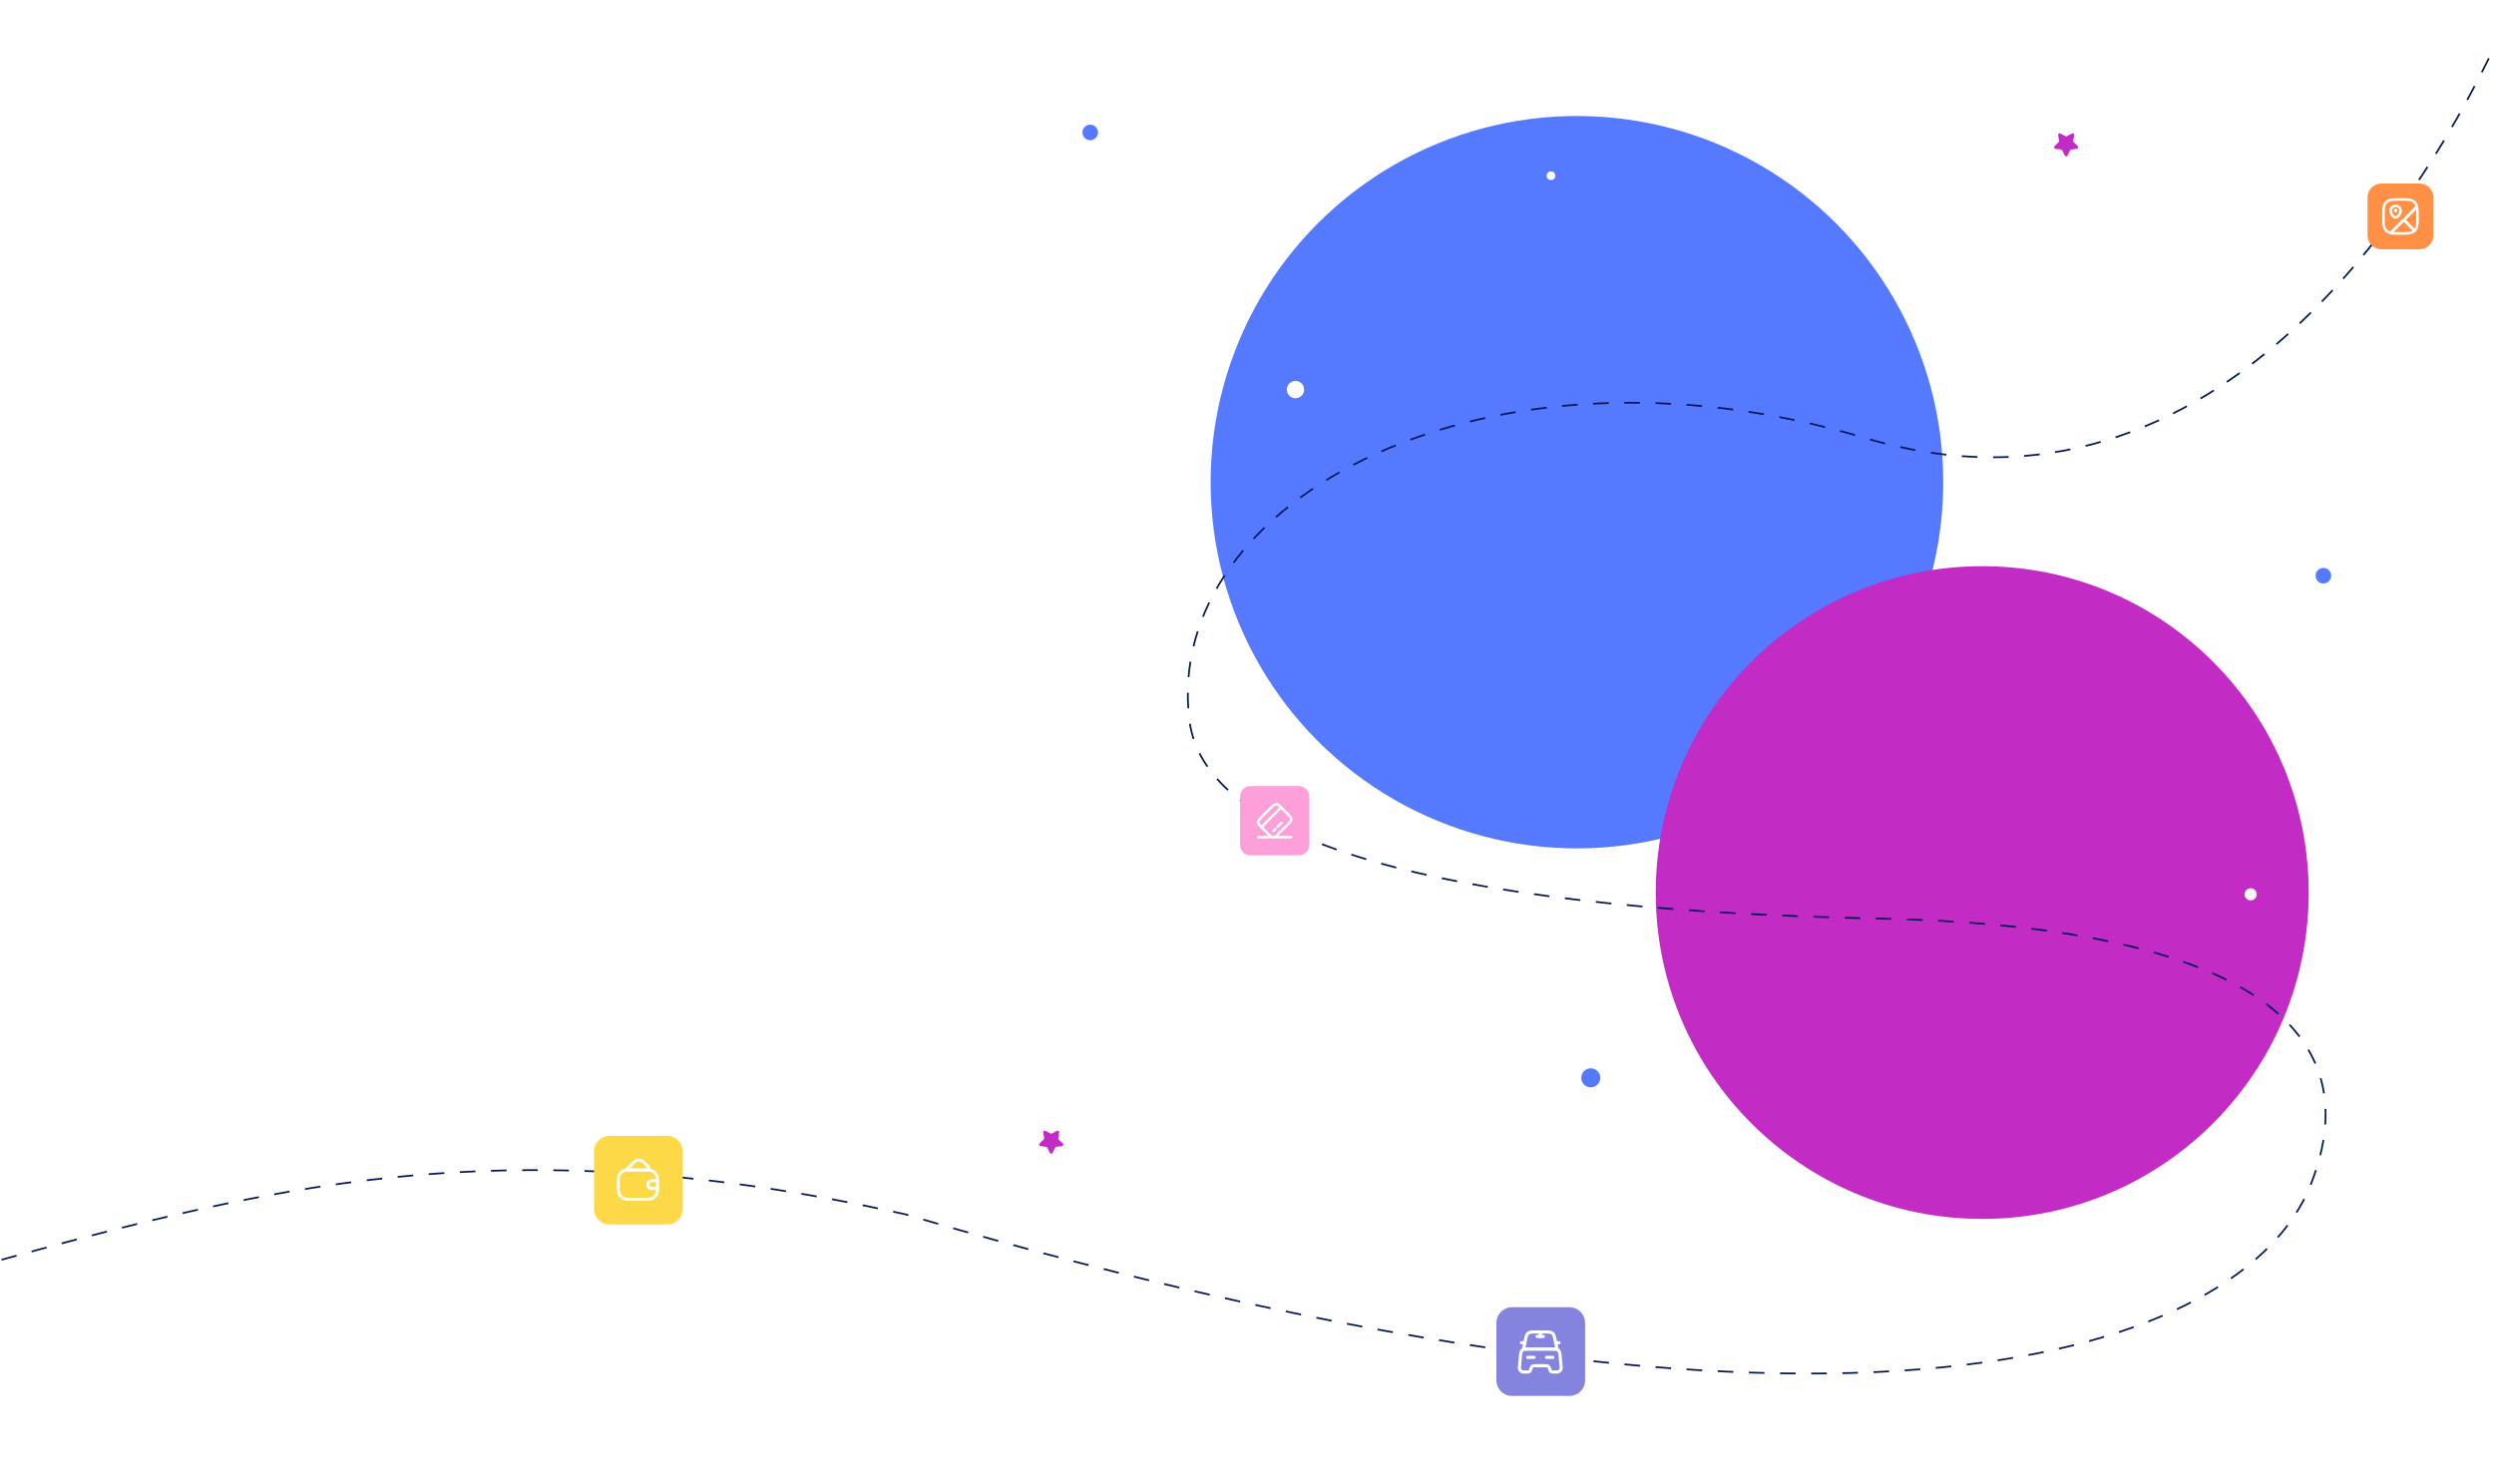 <svg width="1440" height="857" viewBox="0 0 1440 857" fill="none" xmlns="http://www.w3.org/2000/svg">
<circle cx="910.5" cy="278.5" r="211.5" fill="#557AFF"/>
<circle cx="1144.5" cy="515.5" r="188.5" fill="#C22CC5"/>
<path d="M1452 1C1406.98 107.505 1281.86 314.223 1077 253C859.5 188 671 288 686.743 415.968C696.295 493.607 858.845 526.036 1084.38 530.511C1286.94 534.53 1371.92 589.985 1333.96 684.742C1296 779.5 1074 864.5 522.688 701.321C275.5 646 135.56 690.769 -42.5 739.5" stroke="#011554" stroke-dasharray="9 9"/>
<path d="M1193.38 78.633L1196.29 77.103C1196.43 77.025 1196.6 76.99 1196.77 77.002C1196.94 77.014 1197.1 77.073 1197.23 77.172C1197.37 77.27 1197.47 77.405 1197.54 77.56C1197.6 77.715 1197.62 77.885 1197.59 78.05L1197.04 81.291C1197.02 81.435 1197.03 81.582 1197.07 81.72C1197.12 81.859 1197.19 81.984 1197.3 82.086L1199.65 84.381C1199.77 84.498 1199.86 84.647 1199.9 84.809C1199.94 84.972 1199.93 85.143 1199.88 85.302C1199.83 85.462 1199.73 85.603 1199.61 85.712C1199.48 85.82 1199.32 85.89 1199.16 85.914L1195.9 86.386C1195.76 86.407 1195.62 86.463 1195.5 86.549C1195.38 86.635 1195.29 86.748 1195.22 86.878L1193.77 89.826C1193.69 89.977 1193.58 90.103 1193.44 90.192C1193.29 90.281 1193.13 90.328 1192.96 90.328C1192.79 90.328 1192.63 90.281 1192.49 90.192C1192.35 90.103 1192.23 89.977 1192.16 89.826L1190.7 86.878C1190.64 86.748 1190.54 86.635 1190.42 86.549C1190.31 86.463 1190.17 86.407 1190.02 86.386L1186.77 85.914C1186.6 85.89 1186.45 85.82 1186.32 85.712C1186.19 85.603 1186.1 85.462 1186.04 85.302C1185.99 85.143 1185.99 84.972 1186.03 84.809C1186.07 84.647 1186.15 84.498 1186.27 84.381L1188.63 82.086C1188.73 81.984 1188.81 81.859 1188.85 81.72C1188.9 81.582 1188.91 81.435 1188.88 81.291L1188.33 78.05C1188.3 77.885 1188.32 77.715 1188.38 77.56C1188.45 77.405 1188.55 77.27 1188.69 77.172C1188.82 77.073 1188.98 77.014 1189.15 77.002C1189.32 76.99 1189.48 77.025 1189.63 77.103L1192.54 78.633C1192.67 78.7 1192.81 78.735 1192.96 78.735C1193.1 78.735 1193.25 78.7 1193.38 78.633V78.633Z" fill="#C22CC5"/>
<path d="M607.375 654.633L610.286 653.103C610.434 653.025 610.602 652.99 610.769 653.002C610.936 653.015 611.097 653.073 611.233 653.172C611.368 653.27 611.474 653.405 611.537 653.56C611.6 653.715 611.619 653.885 611.591 654.05L611.04 657.291C611.016 657.435 611.026 657.582 611.071 657.72C611.117 657.859 611.195 657.984 611.299 658.086L613.654 660.381C613.774 660.498 613.858 660.647 613.899 660.809C613.939 660.972 613.933 661.143 613.881 661.302C613.829 661.462 613.734 661.603 613.606 661.712C613.478 661.82 613.322 661.89 613.156 661.914L609.901 662.386C609.756 662.407 609.619 662.463 609.501 662.549C609.384 662.635 609.288 662.748 609.224 662.878L607.768 665.826C607.694 665.977 607.579 666.103 607.437 666.192C607.295 666.281 607.13 666.328 606.962 666.328C606.795 666.328 606.63 666.281 606.488 666.192C606.345 666.103 606.231 665.977 606.157 665.826L604.7 662.878C604.636 662.748 604.541 662.635 604.423 662.549C604.305 662.463 604.168 662.407 604.024 662.386L600.769 661.914C600.603 661.89 600.447 661.82 600.319 661.712C600.191 661.603 600.096 661.462 600.044 661.302C599.992 661.143 599.986 660.972 600.026 660.809C600.066 660.647 600.151 660.498 600.271 660.381L602.626 658.086C602.73 657.984 602.808 657.859 602.853 657.72C602.898 657.582 602.909 657.435 602.885 657.291L602.329 654.05C602.301 653.885 602.319 653.715 602.382 653.56C602.446 653.405 602.551 653.27 602.687 653.172C602.822 653.073 602.983 653.015 603.15 653.002C603.317 652.99 603.485 653.025 603.633 653.103L606.544 654.633C606.672 654.7 606.815 654.735 606.96 654.735C607.104 654.735 607.247 654.7 607.375 654.633V654.633Z" fill="#C22CC5"/>
<g filter="url(#filter0_d_2502_1134)">
<path d="M860 760C860 755.029 864.029 751 869 751H902.215C907.185 751 911.215 755.029 911.215 760V793.215C911.215 798.185 907.185 802.215 902.215 802.215H869C864.029 802.215 860 798.185 860 793.215V760Z" fill="#8484DF"/>
<path d="M894.983 776.031H875.683C875.405 776.031 875.152 775.91 874.983 775.693C874.814 775.488 874.742 775.198 874.802 774.933L876.165 768.419C876.612 766.308 877.516 764.366 881.099 764.366H889.579C893.162 764.366 894.067 766.32 894.513 768.419L895.876 774.945C895.936 775.21 895.864 775.488 895.695 775.705C895.514 775.91 895.261 776.031 894.983 776.031ZM876.793 774.221H893.862L892.728 768.793C892.39 767.213 891.992 766.175 889.567 766.175H881.099C878.674 766.175 878.276 767.213 877.939 768.793L876.793 774.221Z" fill="white"/>
<path d="M894.939 789.3H892.671C890.717 789.3 890.343 788.178 890.102 787.442L889.86 786.718C889.547 785.801 889.51 785.681 888.425 785.681H882.249C881.163 785.681 881.091 785.886 880.813 786.718L880.572 787.442C880.319 788.19 879.957 789.3 878.002 789.3H875.735C874.782 789.3 873.865 788.902 873.226 788.202C872.598 787.514 872.297 786.598 872.381 785.681L873.057 778.335C873.238 776.344 873.768 774.221 877.641 774.221H893.033C896.905 774.221 897.424 776.344 897.617 778.335L898.292 785.681C898.377 786.598 898.075 787.514 897.448 788.202C896.808 788.902 895.892 789.3 894.939 789.3ZM882.249 783.871H888.425C890.62 783.871 891.139 784.848 891.573 786.127L891.827 786.875C892.032 787.49 892.032 787.502 892.683 787.502H894.951C895.397 787.502 895.819 787.321 896.121 786.996C896.41 786.682 896.543 786.284 896.507 785.862L895.831 778.515C895.675 776.887 895.482 776.043 893.057 776.043H877.641C875.204 776.043 875.011 776.887 874.866 778.515L874.191 785.862C874.154 786.284 874.287 786.682 874.577 786.996C874.866 787.321 875.3 787.502 875.747 787.502H878.014C878.666 787.502 878.666 787.49 878.871 786.887L879.112 786.151C879.414 785.186 879.86 783.871 882.249 783.871Z" fill="white"/>
<path d="M875.681 772.412H874.475C873.98 772.412 873.57 772.002 873.57 771.507C873.57 771.012 873.98 770.602 874.475 770.602H875.681C876.176 770.602 876.586 771.012 876.586 771.507C876.586 772.002 876.176 772.412 875.681 772.412Z" fill="white"/>
<path d="M896.189 772.412H894.983C894.488 772.412 894.078 772.002 894.078 771.507C894.078 771.012 894.488 770.602 894.983 770.602H896.189C896.684 770.602 897.094 771.012 897.094 771.507C897.094 772.002 896.684 772.412 896.189 772.412Z" fill="white"/>
<path d="M885.334 768.793C884.84 768.793 884.43 768.383 884.43 767.888V765.476C884.43 764.981 884.84 764.571 885.334 764.571C885.829 764.571 886.239 764.981 886.239 765.476V767.888C886.239 768.383 885.829 768.793 885.334 768.793Z" fill="white"/>
<path d="M887.141 768.793H883.522C883.027 768.793 882.617 768.383 882.617 767.888C882.617 767.394 883.027 766.983 883.522 766.983H887.141C887.635 766.983 888.045 767.394 888.045 767.888C888.045 768.383 887.635 768.793 887.141 768.793Z" fill="white"/>
<path d="M881.719 780.856H878.1C877.605 780.856 877.195 780.446 877.195 779.951C877.195 779.456 877.605 779.046 878.1 779.046H881.719C882.213 779.046 882.624 779.456 882.624 779.951C882.624 780.446 882.213 780.856 881.719 780.856Z" fill="white"/>
<path d="M892.57 780.856H888.952C888.457 780.856 888.047 780.446 888.047 779.951C888.047 779.456 888.457 779.046 888.952 779.046H892.57C893.065 779.046 893.475 779.456 893.475 779.951C893.475 780.446 893.065 780.856 892.57 780.856Z" fill="white"/>
</g>
<circle cx="815" cy="276" r="5" fill="#557AFF"/>
<circle cx="748" cy="225" r="5" fill="white"/>
<circle cx="1341.5" cy="332.5" r="4.5" fill="#557AFF"/>
<circle cx="629.5" cy="76.5" r="4.5" fill="#557AFF"/>
<circle cx="895.5" cy="101.5" r="2.5" fill="white"/>
<circle cx="1299.5" cy="516.5" r="3.5" fill="white"/>
<circle cx="918.5" cy="622.5" r="5.5" fill="#557AFF"/>
<g filter="url(#filter1_d_2502_1134)">
<path d="M339 661C339 656.029 343.029 652 348 652H381.215C386.185 652 390.215 656.029 390.215 661V694.215C390.215 699.185 386.185 703.215 381.215 703.215H348C343.029 703.215 339 699.185 339 694.215V661Z" fill="#FDD948"/>
<path d="M369.991 689.489H358.682C354.792 689.489 352.18 686.877 352.18 682.986V677.332C352.18 673.849 354.328 671.327 357.665 670.909C357.981 670.863 358.332 670.829 358.682 670.829H369.991C370.263 670.829 370.613 670.841 370.975 670.897C374.311 671.282 376.494 673.815 376.494 677.332V682.986C376.494 686.877 373.882 689.489 369.991 689.489ZM358.682 672.526C358.411 672.526 358.151 672.548 357.891 672.582C355.403 672.899 353.876 674.708 353.876 677.332V682.986C353.876 685.904 355.765 687.793 358.682 687.793H369.991C372.909 687.793 374.798 685.904 374.798 682.986V677.332C374.798 674.686 373.248 672.865 370.738 672.571C370.466 672.526 370.229 672.526 369.991 672.526H358.682Z" fill="white"/>
<path d="M357.767 672.594C357.496 672.594 357.247 672.469 357.077 672.243C356.885 671.983 356.863 671.644 357.01 671.361C357.202 670.976 357.473 670.603 357.824 670.264L361.499 666.577C363.377 664.711 366.43 664.711 368.307 666.577L370.286 668.579C371.123 669.404 371.632 670.513 371.689 671.689C371.7 671.949 371.598 672.198 371.406 672.367C371.214 672.537 370.954 672.616 370.705 672.571C370.479 672.537 370.241 672.526 369.992 672.526H358.683C358.412 672.526 358.152 672.548 357.892 672.582C357.858 672.594 357.813 672.594 357.767 672.594ZM359.656 670.829H369.789C369.642 670.445 369.404 670.094 369.088 669.778L367.097 667.765C365.887 666.566 363.908 666.566 362.687 667.765L359.656 670.829Z" fill="white"/>
<path d="M375.643 683.269H372.251C370.532 683.269 369.141 681.878 369.141 680.159C369.141 678.44 370.532 677.049 372.251 677.049H375.643C376.107 677.049 376.491 677.434 376.491 677.897C376.491 678.361 376.107 678.746 375.643 678.746H372.251C371.47 678.746 370.837 679.379 370.837 680.159C370.837 680.94 371.47 681.573 372.251 681.573H375.643C376.107 681.573 376.491 681.957 376.491 682.421C376.491 682.885 376.107 683.269 375.643 683.269Z" fill="white"/>
</g>
<g filter="url(#filter2_d_2502_1134)">
<path d="M1363 110C1363 105.582 1366.58 102 1371 102H1393C1397.42 102 1401 105.582 1401 110V131.998C1401 136.416 1397.42 139.998 1393 139.998H1371C1366.58 139.998 1363 136.416 1363 131.998V110Z" fill="#FF9046"/>
<path d="M1390.21 129.948C1390.02 129.948 1389.83 129.87 1389.69 129.732L1383.44 123.479C1383.16 123.195 1383.16 122.725 1383.44 122.44L1391.02 114.864C1391.2 114.678 1391.49 114.609 1391.74 114.678C1392 114.756 1392.19 114.962 1392.25 115.217C1392.44 116.05 1392.54 116.981 1392.54 118.059V123.94C1392.54 126.655 1391.97 128.488 1390.73 129.732C1390.59 129.87 1390.39 129.899 1390.21 129.948ZM1385 122.96L1390.15 128.115C1390.77 127.164 1391.06 125.812 1391.06 123.94V118.059C1391.06 117.657 1391.06 117.285 1391.03 116.932L1385 122.96Z" fill="white"/>
<path d="M1376.38 131.271C1376.32 131.271 1376.27 131.261 1376.21 131.252C1372.97 130.507 1371.46 128.184 1371.46 123.94V118.059C1371.46 112.737 1373.73 110.463 1379.06 110.463H1384.94C1389.18 110.463 1391.5 111.973 1392.25 115.217C1392.31 115.462 1392.23 115.727 1392.05 115.903L1376.9 131.055C1376.76 131.193 1376.58 131.271 1376.38 131.271ZM1379.06 111.934C1374.54 111.934 1372.93 113.541 1372.93 118.059V123.94C1372.93 127.341 1373.87 129.046 1376.16 129.723L1390.71 115.168C1390.04 112.884 1388.33 111.943 1384.93 111.943H1379.06V111.934Z" fill="white"/>
<path d="M1384.93 131.536H1379.05C1377.97 131.536 1377.05 131.448 1376.21 131.252C1375.95 131.193 1375.74 130.997 1375.67 130.742C1375.59 130.487 1375.67 130.213 1375.86 130.017L1383.43 122.44C1383.72 122.156 1384.19 122.156 1384.47 122.44L1390.73 128.693C1390.86 128.831 1390.94 129.017 1390.94 129.213C1390.94 129.409 1390.86 129.595 1390.73 129.732C1389.48 130.967 1387.65 131.536 1384.93 131.536ZM1377.93 130.026C1378.28 130.056 1378.65 130.066 1379.05 130.066H1384.93C1386.81 130.066 1388.16 129.772 1389.11 129.154L1383.95 123.999L1377.93 130.026Z" fill="white"/>
<path d="M1379.17 122.283C1378.56 122.283 1377.94 122.058 1377.45 121.597C1375.89 120.117 1375.26 118.49 1375.64 116.903C1376.01 115.276 1377.43 114.178 1379.17 114.178C1380.92 114.178 1382.34 115.276 1382.71 116.903C1383.07 118.5 1382.45 120.117 1380.89 121.597C1380.41 122.048 1379.79 122.283 1379.17 122.283ZM1377.07 117.226C1376.75 118.559 1377.65 119.755 1378.47 120.529C1378.87 120.911 1379.49 120.911 1379.88 120.529C1380.68 119.765 1381.59 118.569 1381.28 117.226C1381.02 116.06 1379.98 115.638 1379.17 115.638C1378.37 115.638 1377.34 116.06 1377.07 117.226Z" fill="white"/>
<path d="M1379.2 118.54C1378.66 118.54 1378.22 118.099 1378.22 117.559C1378.22 117.02 1378.65 116.579 1379.2 116.579H1379.21C1379.75 116.579 1380.19 117.02 1380.19 117.559C1380.19 118.099 1379.74 118.54 1379.2 118.54Z" fill="white"/>
</g>
<g filter="url(#filter3_d_2502_1134)">
<path d="M712 456C712 452.686 714.686 450 718 450H746C749.314 450 752 452.686 752 456V484C752 487.314 749.314 490 746 490H718C714.686 490 712 487.314 712 484V456Z" fill="#FDA0D9"/>
<path d="M724.313 474.409C724.133 474.409 723.952 474.343 723.809 474.2C723.533 473.924 723.533 473.467 723.809 473.19L735.19 461.809C735.466 461.533 735.923 461.533 736.199 461.809C736.475 462.086 736.475 462.543 736.199 462.819L724.818 474.209C724.685 474.343 724.494 474.409 724.313 474.409Z" fill="white"/>
<path d="M731.142 476.695C730.961 476.695 730.78 476.628 730.637 476.486C730.361 476.209 730.361 475.752 730.637 475.476L731.78 474.333C732.056 474.057 732.513 474.057 732.789 474.333C733.065 474.609 733.065 475.067 732.789 475.343L731.646 476.486C731.513 476.619 731.332 476.695 731.142 476.695Z" fill="white"/>
<path d="M733.704 474.133C733.523 474.133 733.342 474.067 733.199 473.924C732.923 473.647 732.923 473.19 733.199 472.914L735.476 470.638C735.752 470.362 736.209 470.362 736.485 470.638C736.761 470.914 736.761 471.371 736.485 471.647L734.209 473.924C734.076 474.057 733.885 474.133 733.704 474.133Z" fill="white"/>
<path d="M731.142 480.238C730.209 480.238 729.275 479.667 728.142 478.533L723.466 473.857C721.189 471.581 721.199 470.114 723.494 467.819L729.818 461.495C732.113 459.2 733.58 459.19 735.856 461.467L740.532 466.143C742.809 468.419 742.799 469.886 740.504 472.181L734.18 478.505C733.028 479.657 732.085 480.238 731.142 480.238ZM732.856 461.19C732.361 461.19 731.732 461.6 730.828 462.505L724.504 468.828C723.599 469.733 723.189 470.362 723.189 470.847C723.189 471.343 723.57 471.943 724.475 472.847L729.151 477.524C730.056 478.428 730.647 478.809 731.142 478.809C731.142 478.809 731.142 478.809 731.151 478.809C731.647 478.809 732.266 478.4 733.17 477.495L739.494 471.171C740.399 470.267 740.809 469.638 740.809 469.152C740.809 468.657 740.428 468.057 739.523 467.152L734.847 462.476C733.951 461.571 733.351 461.19 732.856 461.19Z" fill="white"/>
<path d="M741.52 480.238H722.472C722.082 480.238 721.758 479.914 721.758 479.524C721.758 479.133 722.082 478.809 722.472 478.809H741.52C741.91 478.809 742.234 479.133 742.234 479.524C742.234 479.914 741.91 480.238 741.52 480.238Z" fill="white"/>
</g>
<defs>
<filter id="filter0_d_2502_1134" x="814" y="705" width="151.219" height="151.215" filterUnits="userSpaceOnUse" color-interpolation-filters="sRGB">
<feFlood flood-opacity="0" result="BackgroundImageFix"/>
<feColorMatrix in="SourceAlpha" type="matrix" values="0 0 0 0 0 0 0 0 0 0 0 0 0 0 0 0 0 0 127 0" result="hardAlpha"/>
<feOffset dx="4" dy="4"/>
<feGaussianBlur stdDeviation="25"/>
<feComposite in2="hardAlpha" operator="out"/>
<feColorMatrix type="matrix" values="0 0 0 0 0.227 0 0 0 0 0.18 0 0 0 0 0.522 0 0 0 0.25 0"/>
<feBlend mode="normal" in2="BackgroundImageFix" result="effect1_dropShadow_2502_1134"/>
<feBlend mode="normal" in="SourceGraphic" in2="effect1_dropShadow_2502_1134" result="shape"/>
</filter>
<filter id="filter1_d_2502_1134" x="293" y="606" width="151.219" height="151.215" filterUnits="userSpaceOnUse" color-interpolation-filters="sRGB">
<feFlood flood-opacity="0" result="BackgroundImageFix"/>
<feColorMatrix in="SourceAlpha" type="matrix" values="0 0 0 0 0 0 0 0 0 0 0 0 0 0 0 0 0 0 127 0" result="hardAlpha"/>
<feOffset dx="4" dy="4"/>
<feGaussianBlur stdDeviation="25"/>
<feComposite in2="hardAlpha" operator="out"/>
<feColorMatrix type="matrix" values="0 0 0 0 0.227 0 0 0 0 0.18 0 0 0 0 0.522 0 0 0 0.15 0"/>
<feBlend mode="normal" in2="BackgroundImageFix" result="effect1_dropShadow_2502_1134"/>
<feBlend mode="normal" in="SourceGraphic" in2="effect1_dropShadow_2502_1134" result="shape"/>
</filter>
<filter id="filter2_d_2502_1134" x="1317" y="56" width="138" height="137.998" filterUnits="userSpaceOnUse" color-interpolation-filters="sRGB">
<feFlood flood-opacity="0" result="BackgroundImageFix"/>
<feColorMatrix in="SourceAlpha" type="matrix" values="0 0 0 0 0 0 0 0 0 0 0 0 0 0 0 0 0 0 127 0" result="hardAlpha"/>
<feOffset dx="4" dy="4"/>
<feGaussianBlur stdDeviation="25"/>
<feComposite in2="hardAlpha" operator="out"/>
<feColorMatrix type="matrix" values="0 0 0 0 0.227 0 0 0 0 0.18 0 0 0 0 0.522 0 0 0 0.2 0"/>
<feBlend mode="normal" in2="BackgroundImageFix" result="effect1_dropShadow_2502_1134"/>
<feBlend mode="normal" in="SourceGraphic" in2="effect1_dropShadow_2502_1134" result="shape"/>
</filter>
<filter id="filter3_d_2502_1134" x="666" y="404" width="140" height="140" filterUnits="userSpaceOnUse" color-interpolation-filters="sRGB">
<feFlood flood-opacity="0" result="BackgroundImageFix"/>
<feColorMatrix in="SourceAlpha" type="matrix" values="0 0 0 0 0 0 0 0 0 0 0 0 0 0 0 0 0 0 127 0" result="hardAlpha"/>
<feOffset dx="4" dy="4"/>
<feGaussianBlur stdDeviation="25"/>
<feComposite in2="hardAlpha" operator="out"/>
<feColorMatrix type="matrix" values="0 0 0 0 0.227 0 0 0 0 0.18 0 0 0 0 0.522 0 0 0 0.2 0"/>
<feBlend mode="normal" in2="BackgroundImageFix" result="effect1_dropShadow_2502_1134"/>
<feBlend mode="normal" in="SourceGraphic" in2="effect1_dropShadow_2502_1134" result="shape"/>
</filter>
</defs>
</svg>
